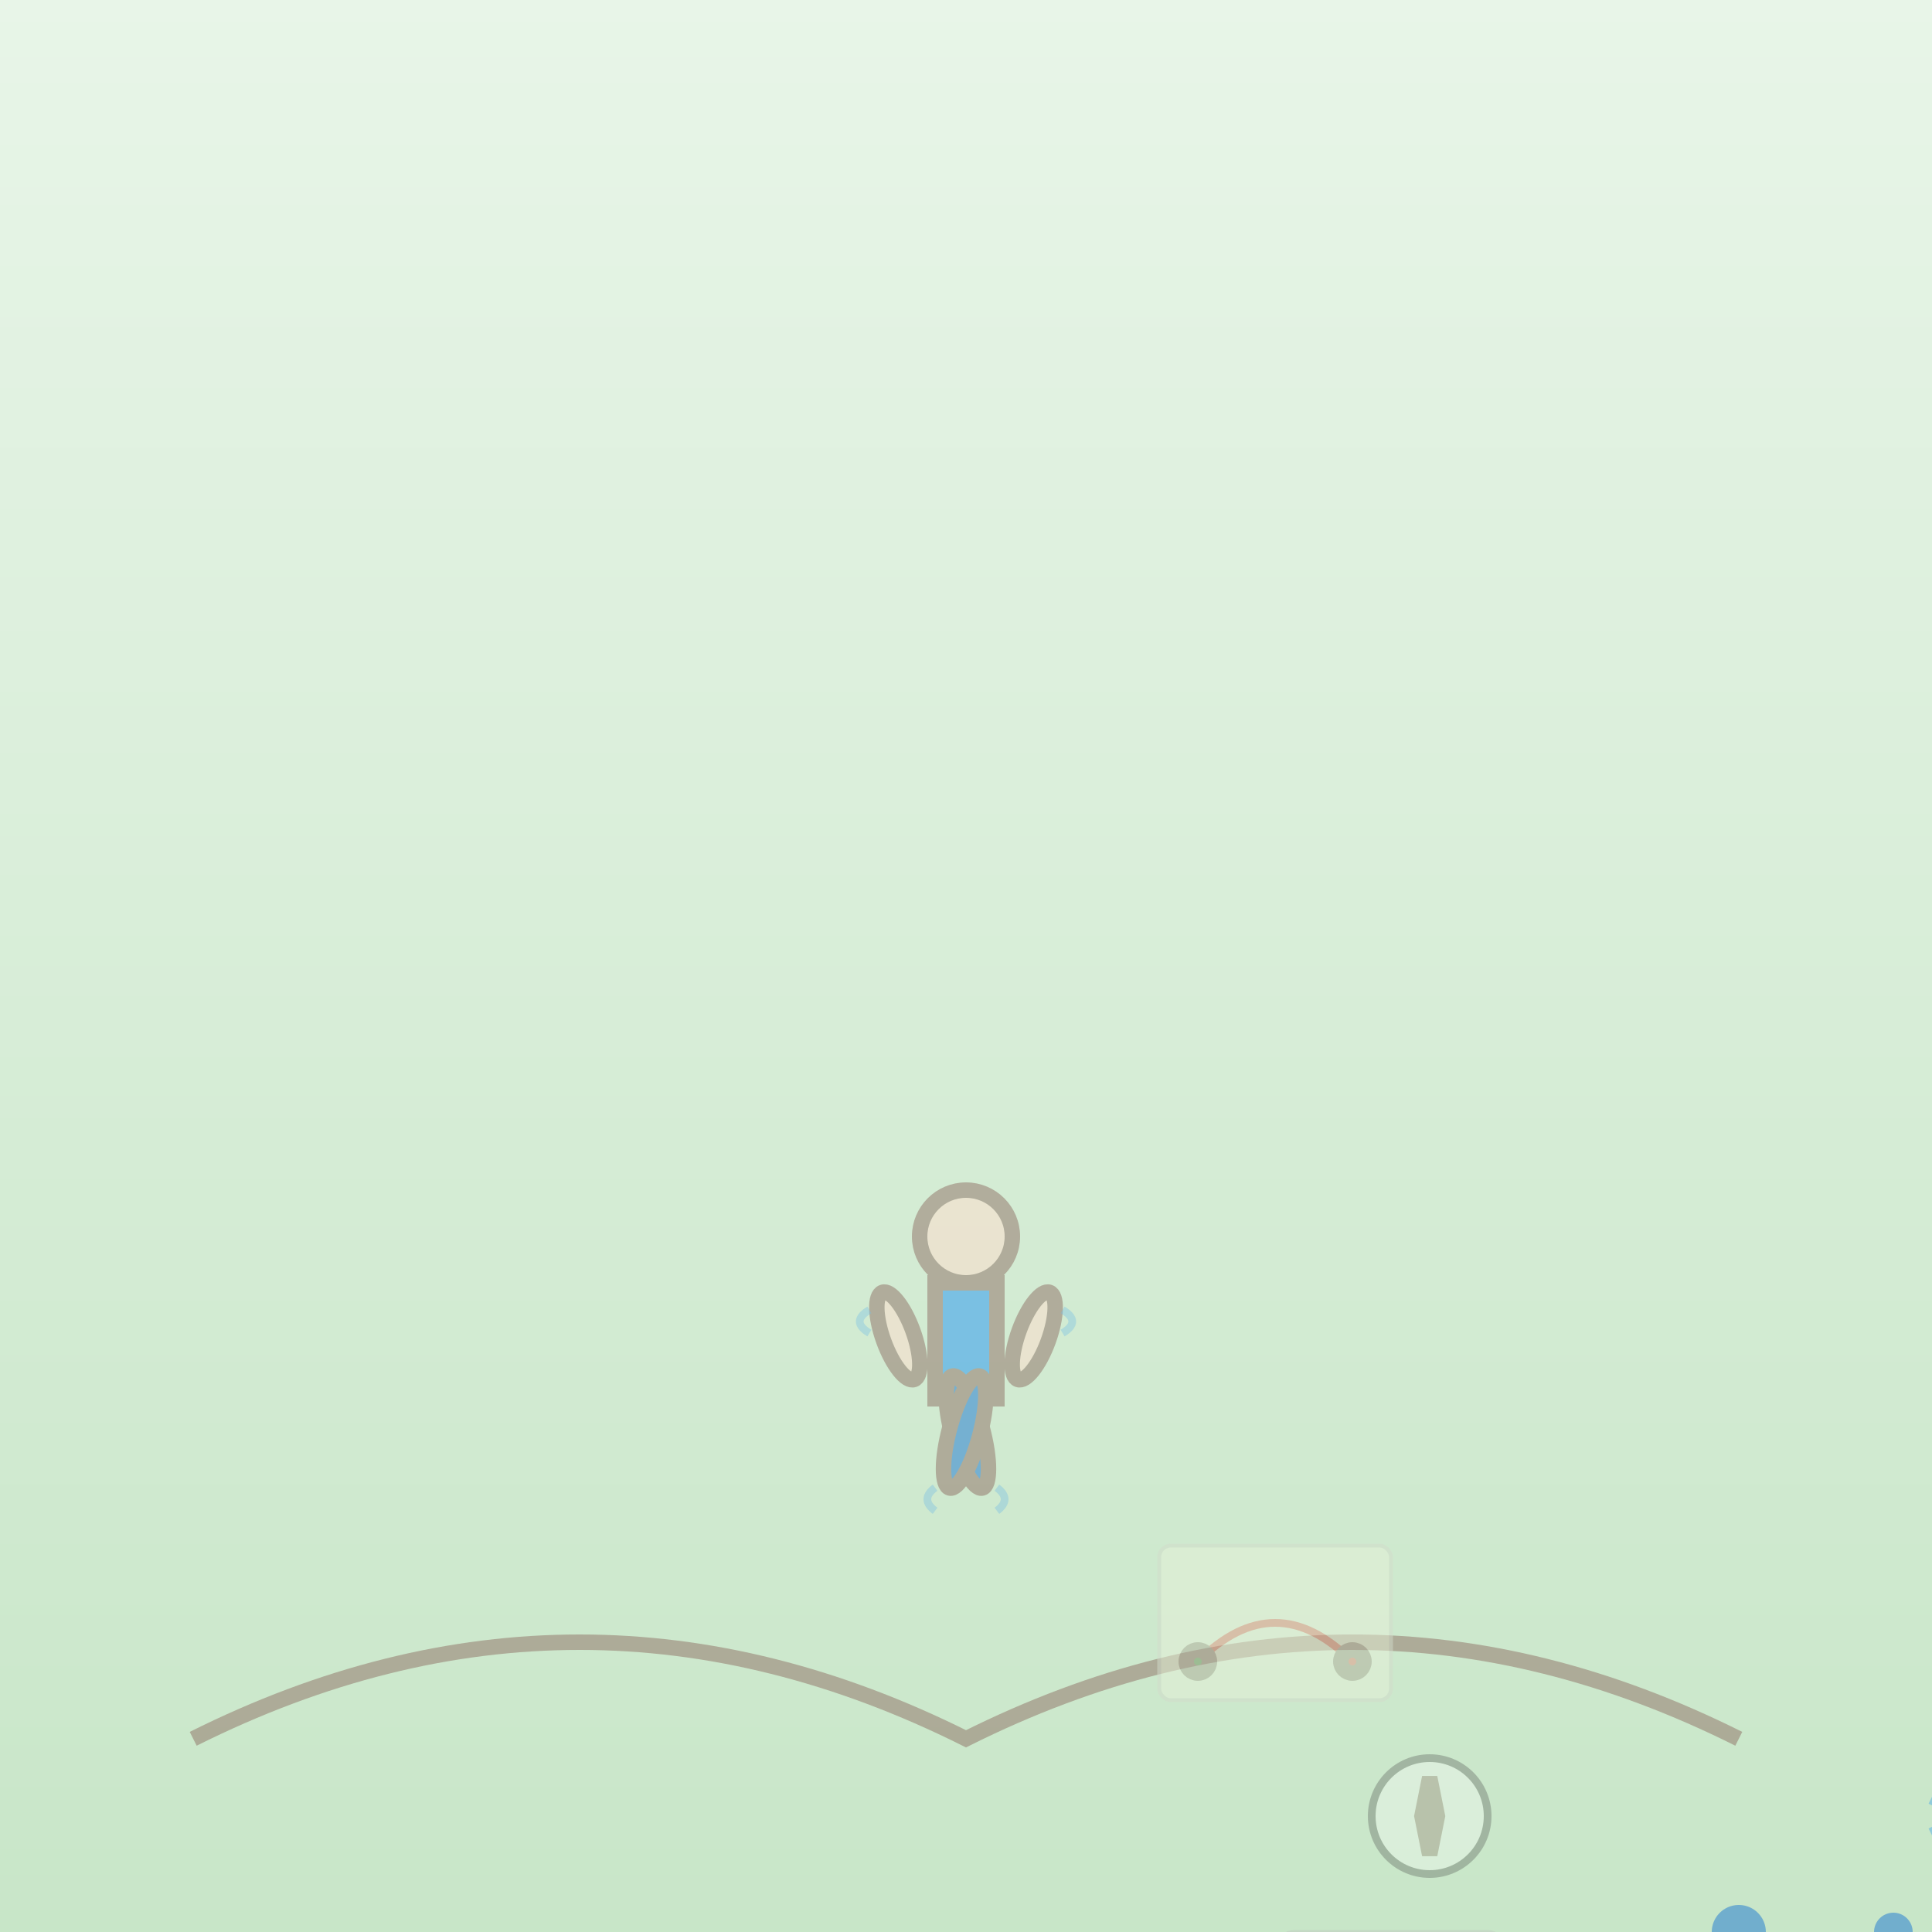 <svg xmlns="http://www.w3.org/2000/svg" width="500" height="500" viewBox="0 0 500 500">
  <rect x="0" y="0" width="500" height="500" fill="#333333" stroke="none"/>
  <defs>
    <linearGradient id="bgGrad144" x1="0%" y1="0%" x2="0%" y2="100%">
      <stop offset="0%" style="stop-color:#e8f5e8;stop-opacity:1" />
      <stop offset="100%" style="stop-color:#c8e6c8;stop-opacity:1" />
    </linearGradient>
    <linearGradient id="pathGrad144" x1="0%" y1="0%" x2="100%" y2="0%">
      <stop offset="0%" style="stop-color:#2196f3;stop-opacity:1" />
      <stop offset="50%" style="stop-color:#1976d2;stop-opacity:1" />
      <stop offset="100%" style="stop-color:#1565c0;stop-opacity:1" />
    </linearGradient>
  </defs>
  
  <!-- Background -->
  <rect width="500" height="500" fill="url(#bgGrad144)"/>
  
  <!-- Walking path -->
  <g stroke="#8d6e63" stroke-width="4" opacity="0.5" fill="none">
  <path d="M50 450 Q150 400 250 450 Q350 400 450 450"/>
  
  <!-- Main walking figure -->
  <g transform="translate(250,350)">
  <!-- Head -->
  <circle cx="0" cy="-30" r="12" fill="#ffdbcb"/>
  
  <!-- Body -->
  <rect x="-8" y="-18" width="16" height="30" fill="#2196f3"/>
  
  <!-- Arms in motion -->
  <ellipse cx="-15" cy="-10" rx="4" ry="12" fill="#ffdbcb" transform="rotate(-20)"/>
  <ellipse cx="15" cy="-10" rx="4" ry="12" fill="#ffdbcb" transform="rotate(20)"/>
  
  <!-- Legs in walking motion -->
  <ellipse cx="-5" cy="20" rx="4" ry="15" fill="#1976d2" transform="rotate(-15)"/>
  <ellipse cx="5" cy="20" rx="4" ry="15" fill="#1976d2" transform="rotate(15)"/>
  
  <!-- Motion lines -->
  <g stroke="#2196f3" stroke-width="2" opacity="0.4" fill="none">
    <path d="M-25 -5 Q-30 -8 -25 -11"/>
    <path d="M25 -5 Q30 -8 25 -11"/>
    <path d="M-8 35 Q-12 38 -8 41"/>
    <path d="M8 35 Q12 38 8 41"/>
    </g>
  
    <!-- Main radical shape 行 (go/carry out) -->
    <!-- Left vertical stroke -->
    <path d="M200 150 L200 250" 
        stroke="#1976d2" stroke-width="14" fill="none" stroke-linecap="round"/>
  
    <!-- Right vertical stroke -->
    <path d="M280 150 L280 250" 
        stroke="#1976d2" stroke-width="14" fill="none" stroke-linecap="round"/>
  
    <!-- Top horizontal stroke -->
    <path d="M180 170 L300 170" 
        stroke="#1976d2" stroke-width="12" fill="none" stroke-linecap="round"/>
  
    <!-- Middle horizontal stroke -->
    <path d="M180 200 L300 200" 
        stroke="#1976d2" stroke-width="12" fill="none" stroke-linecap="round"/>
  
    <!-- Bottom horizontal stroke -->
    <path d="M180 230 L300 230" 
        stroke="#1976d2" stroke-width="12" fill="none" stroke-linecap="round"/>
  
    <!-- Center vertical stroke -->
    <path d="M240 150 L240 250" 
        stroke="#1976d2" stroke-width="10" fill="none" stroke-linecap="round"/>
  
    <!-- Group of people walking -->
    <g transform="translate(120,380)" opacity="0.7">
    <!-- Person 1 -->
    <g>
      <circle cx="0" cy="-15" r="6" fill="#ffdbcb"/>
      <rect x="-3" y="-9" width="6" height="15" fill="#f44336"/>
      <ellipse cx="-6" cy="-5" rx="2" ry="6" fill="#ffdbcb" transform="rotate(-30)"/>
      <ellipse cx="6" cy="-5" rx="2" ry="6" fill="#ffdbcb" transform="rotate(30)"/>
      <ellipse cx="-2" cy="8" rx="2" ry="8" fill="#d32f2f"/>
      <ellipse cx="2" cy="8" rx="2" ry="8" fill="#d32f2f"/>
    </g>
    
    <!-- Person 2 -->
    <g transform="translate(15,0)">
      <circle cx="0" cy="-15" r="6" fill="#ffdbcb"/>
      <rect x="-3" y="-9" width="6" height="15" fill="#4caf50"/>
      <ellipse cx="-6" cy="-5" rx="2" ry="6" fill="#ffdbcb" transform="rotate(-20)"/>
      <ellipse cx="6" cy="-5" rx="2" ry="6" fill="#ffdbcb" transform="rotate(20)"/>
      <ellipse cx="-2" cy="8" rx="2" ry="8" fill="#388e3c"/>
      <ellipse cx="2" cy="8" rx="2" ry="8" fill="#388e3c"/>
    </g>
    
    <!-- Person 3 -->
    <g transform="translate(30,0)">
      <circle cx="0" cy="-15" r="6" fill="#ffdbcb"/>
      <rect x="-3" y="-9" width="6" height="15" fill="#ff9800"/>
      <ellipse cx="-6" cy="-5" rx="2" ry="6" fill="#ffdbcb" transform="rotate(-10)"/>
      <ellipse cx="6" cy="-5" rx="2" ry="6" fill="#ffdbcb" transform="rotate(10)"/>
      <ellipse cx="-2" cy="8" rx="2" ry="8" fill="#f57c00"/>
      <ellipse cx="2" cy="8" rx="2" ry="8" fill="#f57c00"/>
    </g>
    </g>
  
    <!-- Footsteps -->
    <g fill="#8d6e63" opacity="0.6">
    <ellipse cx="100" cy="420" rx="8" ry="4"/>
    <ellipse cx="120" cy="430" rx="8" ry="4"/>
    <ellipse cx="140" cy="420" rx="8" ry="4"/>
    <ellipse cx="160" cy="430" rx="8" ry="4"/>
    <ellipse cx="180" cy="420" rx="8" ry="4"/>
    
    <ellipse cx="300" cy="430" rx="8" ry="4"/>
    <ellipse cx="320" cy="420" rx="8" ry="4"/>
    <ellipse cx="340" cy="430" rx="8" ry="4"/>
    <ellipse cx="360" cy="420" rx="8" ry="4"/>
    <ellipse cx="380" cy="430" rx="8" ry="4"/>
    </g>
  
    <!-- Direction arrows -->
    <g stroke="url(#pathGrad144)" stroke-width="4" opacity="0.7" fill="none">
    <path d="M80 200 L140 200"/>
    <path d="M130 195 L140 200 L130 205"/>
    
    <path d="M360 200 L420 200"/>
    <path d="M410 195 L420 200 L410 205"/>
    
    <path d="M200 120 L260 120"/>
    <path d="M250 115 L260 120 L250 125"/>
    </g>
  
    <!-- Running figure -->
    <g transform="translate(380,250)" opacity="0.8">
    <!-- Head -->
    <circle cx="0" cy="-25" r="8" fill="#ffdbcb"/>
    
    <!-- Body leaning forward -->
    <rect x="-5" y="-17" width="10" height="20" fill="#9c27b0" transform="rotate(15)"/>
    
    <!-- Arms pumping -->
    <ellipse cx="-12" cy="-8" rx="3" ry="8" fill="#ffdbcb" transform="rotate(-45)"/>
    <ellipse cx="12" cy="-8" rx="3" ry="8" fill="#ffdbcb" transform="rotate(45)"/>
    
    <!-- Legs in running motion -->
    <ellipse cx="-8" cy="10" rx="3" ry="12" fill="#7b1fa2" transform="rotate(-30)"/>
    <ellipse cx="8" cy="10" rx="3" ry="12" fill="#7b1fa2" transform="rotate(30)"/>
    
    <!-- Speed lines -->
    <g stroke="#9c27b0" stroke-width="2" opacity="0.5" fill="none">
      <path d="M-20 -10 L-15 -8"/>
      <path d="M-22 -5 L-17 -3"/>
      <path d="M-21 0 L-16 2"/>
    </g>
    </g>
  
    <!-- Bicycle -->
    <g transform="translate(100,300)" opacity="0.6">
    <!-- Wheels -->
    <circle cx="0" cy="0" r="15" fill="none" stroke="#424242" stroke-width="3"/>
    <circle cx="40" cy="0" r="15" fill="none" stroke="#424242" stroke-width="3"/>
    
    <!-- Frame -->
    <g stroke="#2196f3" stroke-width="3" fill="none">
      <path d="M0 0 L20 -15 L40 0"/>
      <path d="M20 -15 L20 -5"/>
      <path d="M15 -5 L25 -5"/>
    </g>
    
    <!-- Rider -->
    <circle cx="20" cy="-20" r="4" fill="#ffdbcb"/>
    <rect x="18" y="-16" width="4" height="8" fill="#ff5722"/>
    
    <!-- Motion lines -->
    <g stroke="#2196f3" stroke-width="1" opacity="0.5">
      <line x1="-25" y1="-5" x2="-20" y2="-5"/>
      <line x1="-25" y1="0" x2="-20" y2="0"/>
      <line x1="-25" y1="5" x2="-20" y2="5"/>
    </g>
    </g>
  
    <!-- Car -->
    <g transform="translate(400,300)" opacity="0.6">
    <!-- Car body -->
    <rect x="0" y="0" width="40" height="15" rx="3" fill="#d32f2f"/>
    
    <!-- Car roof -->
    <rect x="8" y="-8" width="24" height="8" rx="2" fill="#f44336"/>
    
    <!-- Wheels -->
    <circle cx="8" cy="20" r="6" fill="#424242"/>
    <circle cx="32" cy="20" r="6" fill="#424242"/>
    
    <!-- Motion lines -->
    <g stroke="#d32f2f" stroke-width="2" opacity="0.5" fill="none">
      <path d="M-10 5 L-5 5"/>
      <path d="M-12 10 L-7 10"/>
      <path d="M-10 15 L-5 15"/>
    </g>
    </g>
  
    <!-- Task checklist (carrying out) -->
    <g transform="translate(80,150)" opacity="0.7">
    <!-- Checklist background -->
    <rect x="0" y="0" width="60" height="80" rx="5" fill="#ffffff" stroke="#bdbdbd" stroke-width="1"/>
    
    <!-- Completed tasks -->
    <g fill="#4caf50">
      <rect x="10" y="10" width="8" height="8" rx="1"/>
      <path d="M12 14 L15 17 L22 10" stroke="#ffffff" stroke-width="2" fill="none"/>
      
      <rect x="10" y="25" width="8" height="8" rx="1"/>
      <path d="M12 29 L15 32 L22 25" stroke="#ffffff" stroke-width="2" fill="none"/>
    </g>
    
    <!-- Pending task -->
    <rect x="10" y="40" width="8" height="8" rx="1" fill="#f5f5f5" stroke="#bdbdbd" stroke-width="1"/>
    
    <!-- Task lines -->
    <g stroke="#424242" stroke-width="1">
      <line x1="25" y1="14" x2="50" y2="14"/>
      <line x1="25" y1="29" x2="50" y2="29"/>
      <line x1="25" y1="44" x2="50" y2="44"/>
    </g>
    </g>
  
    <!-- Progress bar -->
    <g transform="translate(350,150)" opacity="0.6">
    <!-- Progress background -->
    <rect x="0" y="0" width="80" height="12" rx="6" fill="#e0e0e0"/>
    
    <!-- Progress fill -->
    <rect x="2" y="2" width="50" height="8" rx="4" fill="url(#pathGrad144)"/>
    
    <!-- Progress text -->
    
    </g>
  
    <!-- Destination sign -->
    <g transform="translate(400,100)" opacity="0.7">
    <!-- Sign post -->
    <rect x="15" y="20" width="4" height="40" fill="#8d6e63"/>
    
    <!-- Sign board -->
    <rect x="0" y="0" width="35" height="20" rx="2" fill="#4caf50"/>
    
    <!-- Sign text -->
    
    <!-- Arrow -->
    <path d="M35 10 L45 10" stroke="#4caf50" stroke-width="3" fill="none"/>
    <path d="M40 7 L45 10 L40 13" stroke="#4caf50" stroke-width="2" fill="none"/>
    </g>
  
    <!-- Compass -->
    <g transform="translate(120,120)" opacity="0.6">
    <circle cx="0" cy="0" r="15" fill="#ffffff" stroke="#424242" stroke-width="2"/>
    
    <!-- Compass needle -->
    <path d="M0 -10 L2 0 L0 10 L-2 0 Z" fill="#f44336"/>
    
    <!-- Cardinal directions -->
    
    </g>
  
    <!-- Journey map -->
    <g transform="translate(50,50)" opacity="0.5">
    <!-- Map background -->
    <rect x="0" y="0" width="60" height="40" rx="3" fill="#fff8e1" stroke="#d7ccc8" stroke-width="1"/>
    
    <!-- Route line -->
    <path d="M10 30 Q30 10 50 30" stroke="#f44336" stroke-width="2" fill="none"/>
    
    <!-- Start point -->
    <circle cx="10" cy="30" r="3" fill="#4caf50"/>
    
    <!-- End point -->
    <circle cx="50" cy="30" r="3" fill="#f44336"/>
    
    </g>
  
    <!-- Kanji character 行 -->
    
    </g>
  </g>
</svg> 
